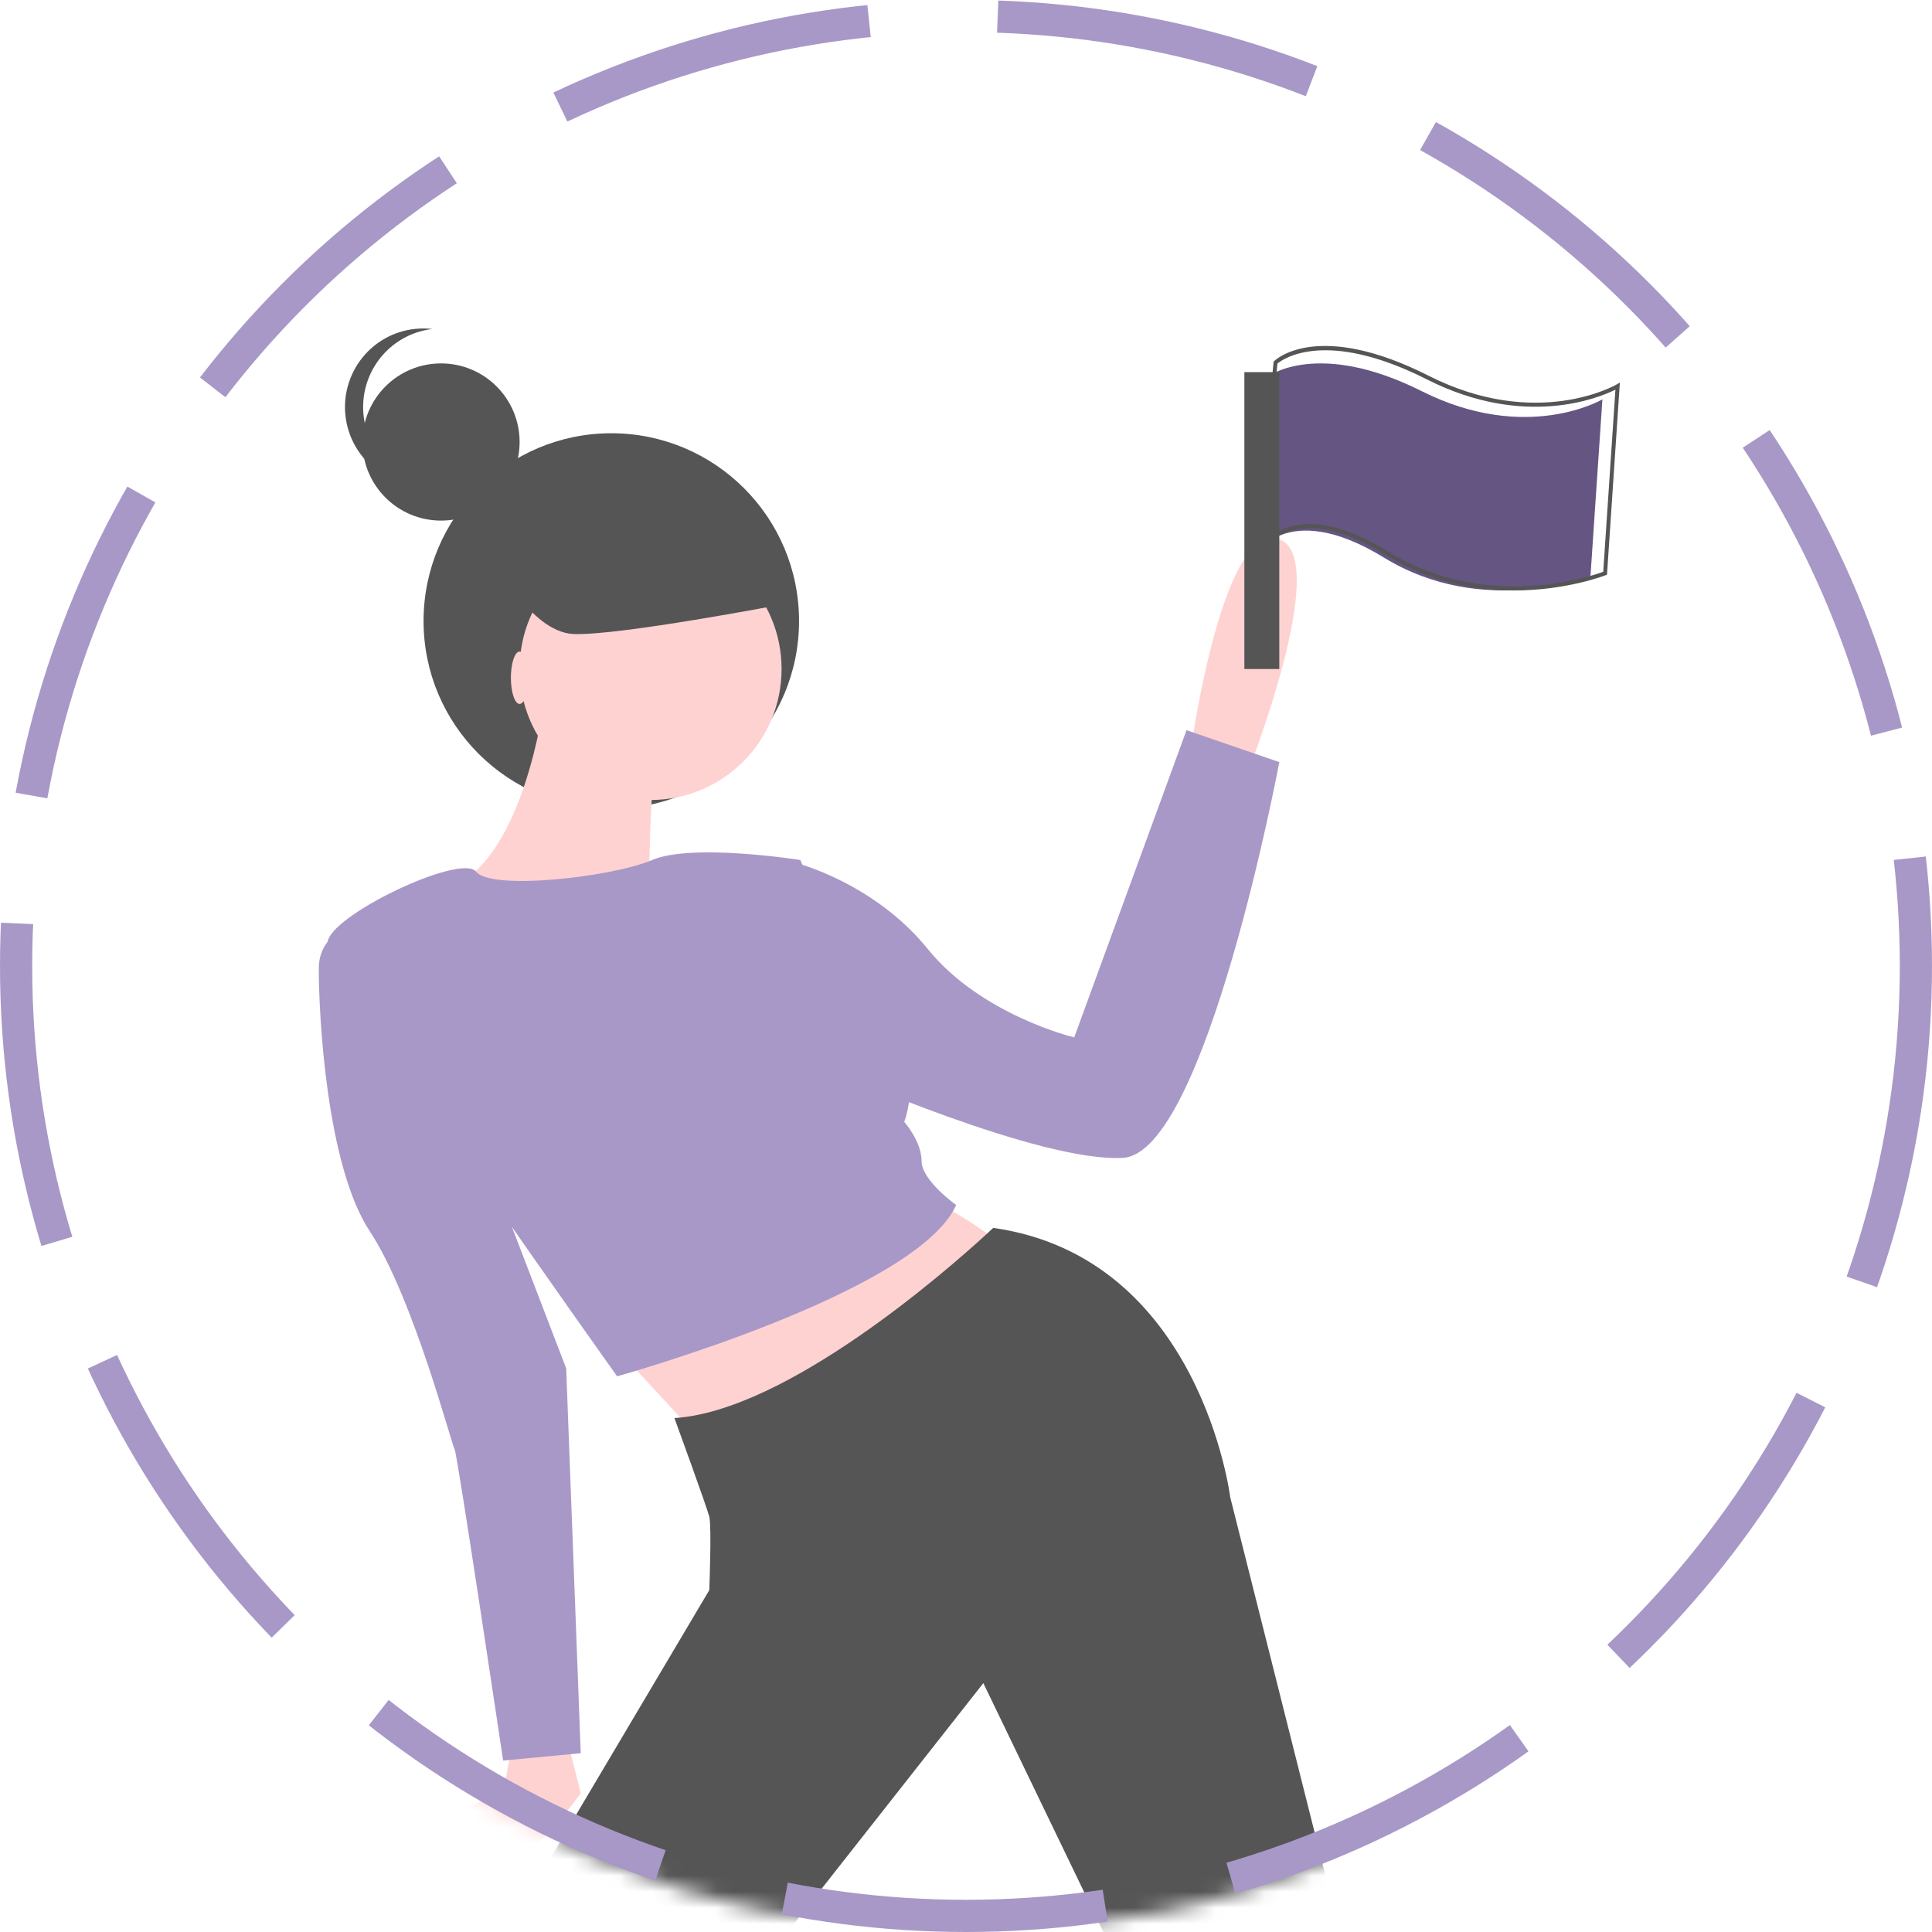 <svg width="120" height="120" viewBox="0 0 120 120" fill="none" xmlns="http://www.w3.org/2000/svg">
<g opacity="0.9">
<mask id="mask0" mask-type="alpha" maskUnits="userSpaceOnUse" x="0" y="0" width="120" height="120">
<circle cx="60" cy="60" r="60" fill="#C4C4C4"/>
</mask>
<g mask="url(#mask0)">
<path d="M78.696 23.417C78.696 23.417 81.778 21.021 88.311 24.299C94.844 27.578 99.528 24.804 99.528 24.804L98.788 35.773C98.788 35.773 92.132 38.42 85.969 34.638C79.805 30.856 77.833 34.638 77.833 34.638L78.696 23.417Z" fill="#544274"/>
<path d="M94.039 36.675C91.68 36.675 88.867 36.187 86.159 34.512C83.681 32.98 81.627 32.474 80.055 33.008C79.645 33.14 79.266 33.356 78.94 33.642C78.613 33.927 78.345 34.278 78.152 34.672L77.833 35.462L79.108 22.46L79.141 22.428C79.249 22.322 81.873 19.869 88.738 23.341C95.461 26.74 100.364 23.908 100.413 23.879L100.612 23.76L100.597 23.997L99.814 35.694L99.741 35.724C99.7 35.74 97.304 36.674 94.039 36.675ZM81.36 32.55C82.756 32.55 84.406 33.134 86.285 34.296C92.29 38.009 98.822 35.794 99.58 35.515L100.337 24.202C99.342 24.697 94.71 26.642 88.63 23.567C82.32 20.377 79.66 22.317 79.343 22.582L78.216 34.071C78.656 33.457 79.272 33.001 79.978 32.768C80.424 32.62 80.891 32.546 81.36 32.55Z" fill="#424242"/>
<path d="M37.969 50.232C44.409 50.232 49.63 45.011 49.63 38.571C49.63 32.131 44.409 26.91 37.969 26.91C31.529 26.91 26.308 32.131 26.308 38.571C26.308 45.011 31.529 50.232 37.969 50.232Z" fill="#424242"/>
<path d="M40.41 49.689C44.903 49.689 48.545 46.047 48.545 41.553C48.545 37.06 44.903 33.418 40.41 33.418C35.917 33.418 32.274 37.06 32.274 41.553C32.274 46.047 35.917 49.689 40.41 49.689Z" fill="#FFCDCD"/>
<path d="M33.768 43.725C33.768 43.725 32.551 53.13 28.14 55.041C23.728 56.951 40.31 55.922 40.31 55.922C40.31 55.922 40.31 47.399 40.918 47.105C41.527 46.811 33.768 43.725 33.768 43.725Z" fill="#FFCDCD"/>
<path d="M31.94 107.723L31.328 110.92C31.328 110.92 22.761 115.944 26.891 117.314C31.022 118.684 36.071 111.377 36.071 111.377L35.153 107.723H31.94Z" fill="#FFCDCD"/>
<path d="M38.24 83.697L44.893 90.912L63.189 78.018C63.189 78.018 58.955 74.641 57.594 74.641C56.234 74.641 38.24 83.697 38.24 83.697Z" fill="#FFCDCD"/>
<path d="M74.036 46.107C74.036 46.107 75.973 32.423 79.4 33.476C82.828 34.528 77.463 48.062 77.463 48.062L74.036 46.107Z" fill="#FFCDCD"/>
<path d="M49.707 53.416C49.707 53.416 42.998 52.352 40.51 53.416C38.023 54.48 30.507 55.327 29.576 54.143C28.644 52.96 20.342 56.912 20.342 58.584C20.342 60.256 38.33 85.485 38.33 85.485C38.33 85.485 56.933 80.318 59.392 74.846C59.392 74.846 57.24 73.326 57.24 72.111C57.24 70.895 56.164 69.679 56.164 69.679C56.164 69.679 57.394 66.639 55.242 63.903C53.089 61.167 49.707 53.416 49.707 53.416Z" fill="#9F8DC1"/>
<path d="M47.46 54.053L49.432 53.596C49.432 53.596 54.285 54.817 57.621 58.939C60.958 63.061 66.721 64.435 66.721 64.435L73.697 45.352L79.46 47.336C79.46 47.336 74.91 71.61 69.754 71.915C64.598 72.221 51.858 66.572 51.858 66.572L47.46 54.053Z" fill="#9F8DC1"/>
<path d="M22.964 57.285C22.964 57.285 19.8 57.437 19.8 60.178C19.8 62.918 20.252 72.357 22.964 76.468C25.675 80.578 28.086 89.865 28.237 90.017C28.387 90.17 31.25 109.352 31.25 109.352L36.071 108.895L35.167 84.993L30.496 72.814L22.964 57.285Z" fill="#9F8DC1"/>
<path d="M82.714 118.028C78.776 122.878 74.983 118.966 69.155 121.287L61.077 104.542L45.562 124.265C39.143 126.025 38.899 123.045 32.479 121.287L31.189 120.468L44.056 98.765C44.056 98.765 44.209 94.812 44.056 94.205C43.902 93.597 41.89 88.078 41.89 88.078C48.883 87.639 58.882 78.844 61.198 76.724C61.516 76.431 61.69 76.266 61.69 76.266C74.569 78.089 76.41 92.988 76.41 92.988L82.714 118.028Z" fill="#424242"/>
<path d="M32.274 43.723C32.574 43.723 32.817 42.995 32.817 42.096C32.817 41.197 32.574 40.469 32.274 40.469C31.975 40.469 31.732 41.197 31.732 42.096C31.732 42.995 31.975 43.723 32.274 43.723Z" fill="#FFCDCD"/>
<path d="M27.393 32.335C30.089 32.335 32.274 30.149 32.274 27.453C32.274 24.758 30.089 22.572 27.393 22.572C24.697 22.572 22.512 24.758 22.512 27.453C22.512 30.149 24.697 32.335 27.393 32.335Z" fill="#424242"/>
<path d="M22.554 25.284C22.554 24.087 22.992 22.931 23.784 22.038C24.576 21.144 25.667 20.574 26.85 20.436C26.169 20.355 25.479 20.421 24.825 20.628C24.171 20.834 23.568 21.178 23.056 21.636C22.544 22.094 22.134 22.656 21.853 23.285C21.572 23.913 21.427 24.595 21.427 25.284C21.427 25.973 21.572 26.654 21.853 27.283C22.134 27.911 22.544 28.473 23.056 28.931C23.568 29.389 24.171 29.733 24.825 29.94C25.479 30.147 26.169 30.212 26.85 30.131C25.667 29.993 24.576 29.423 23.784 28.529C22.992 27.636 22.554 26.481 22.554 25.284Z" fill="#424242"/>
<path d="M79.46 23.113H77.29V41.554H79.46V23.113Z" fill="#424242"/>
<path d="M30.647 34.616C30.647 34.616 32.884 39.257 35.619 39.379C38.353 39.502 48.545 37.547 48.545 37.547L45.189 30.707L36.24 31.806L30.647 34.616Z" fill="#424242"/>
</g>
<circle cx="60" cy="60" r="59" stroke="#9F8DC1" stroke-width="2" stroke-dasharray="20 8"/>
</g>
</svg>

